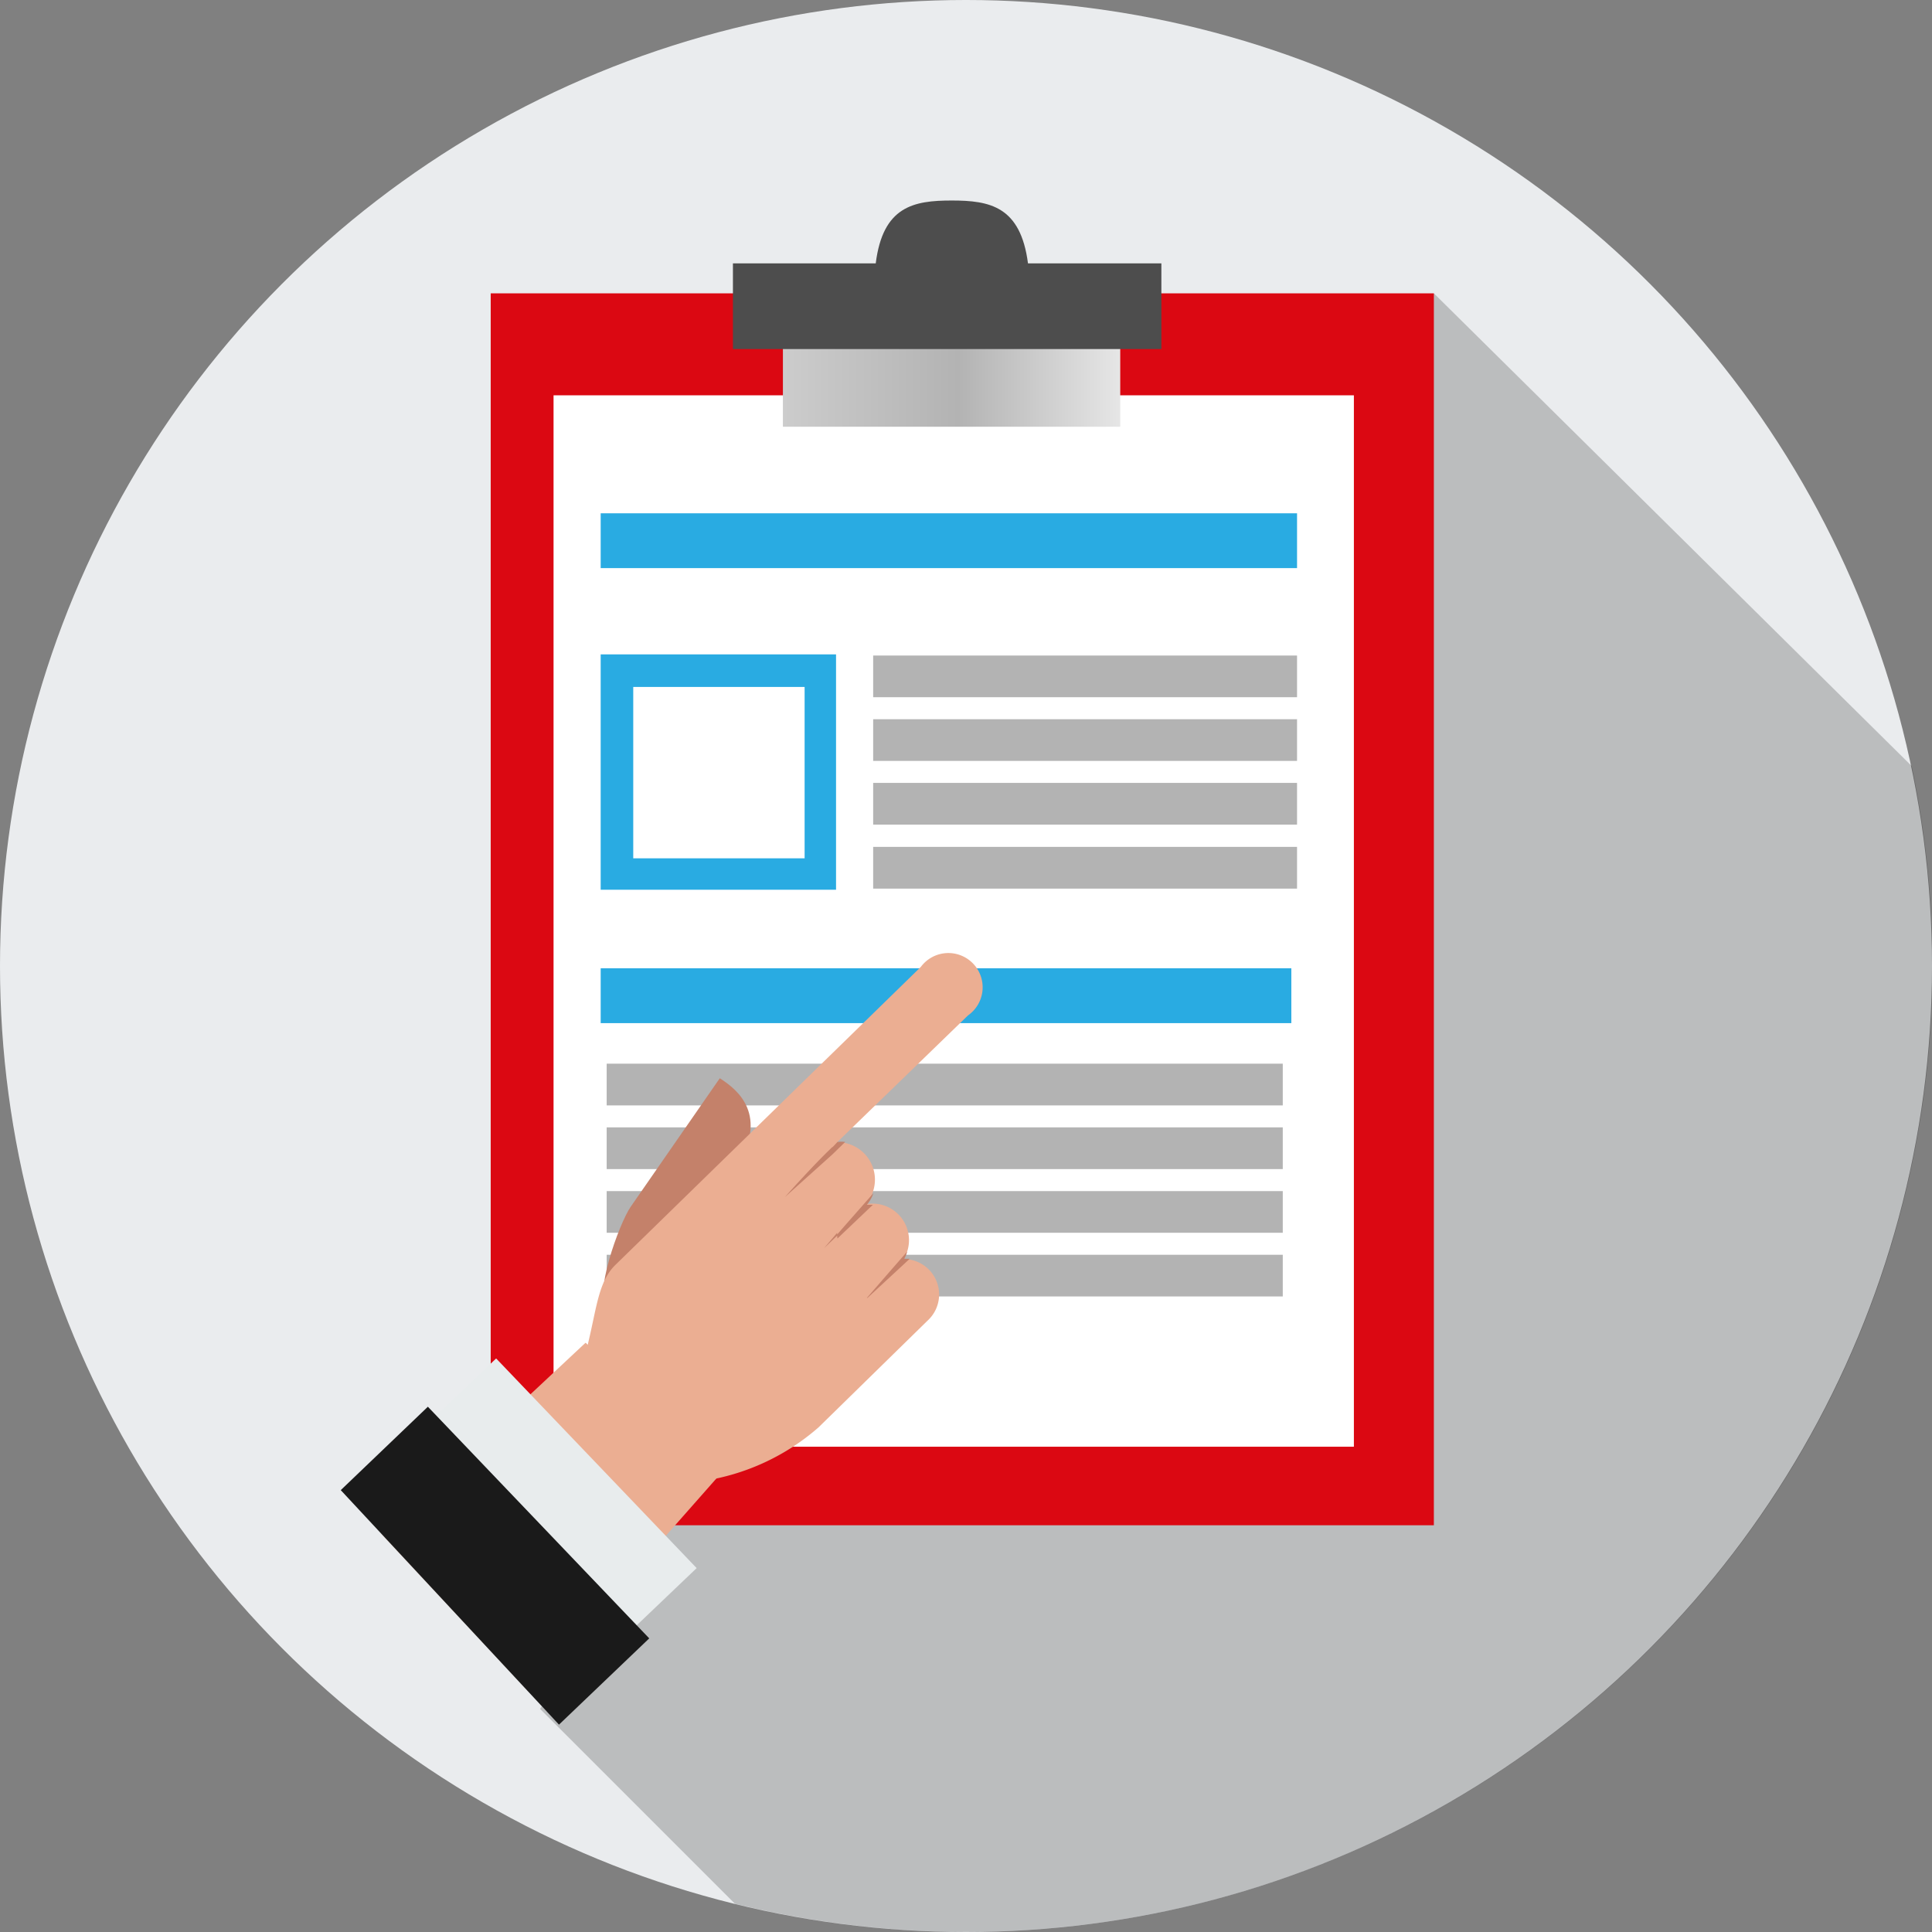 <svg id="slide-2" xmlns="http://www.w3.org/2000/svg" viewBox="0 0 67.64 67.64"><rect x="0" y="0" width="67.64" height="67.64" fill="#808080" stroke="none"/><defs><style>.cls-1{fill:#eaecee;}.cls-2{opacity:0.2;fill:url(#linear-gradient);}.cls-3{fill:#db0812;}.cls-4{fill:#fff;}.cls-5{fill:#29abe2;}.cls-6{fill:#b3b3b3;}.cls-7{fill:url(#Безымянный_градиент_108);}.cls-8{fill:url(#Безымянный_градиент_105);}.cls-9{fill:#ebae92;}.cls-10,.cls-9{fill-rule:evenodd;}.cls-10{fill:#c4816a;}.cls-11{fill:#e8eced;}.cls-12{fill:#1a1a1a;}</style><linearGradient id="linear-gradient" x1="102.43" y1="1029.54" x2="74.58" y2="1008.42" gradientUnits="userSpaceOnUse"><stop offset="0" stop-color="#fff"/><stop offset="1"/></linearGradient><linearGradient id="Безымянный_градиент_108" x1="27.41" y1="12.33" x2="39.23" y2="12.33" gradientUnits="userSpaceOnUse"><stop offset="0" stop-color="#ccc"/><stop offset=".52" stop-color="#b3b3b3"/><stop offset="1" stop-color="#e6e6e6"/></linearGradient><linearGradient id="Безымянный_градиент_105" x1="66" y1="982.4" x2="81" y2="982.4" gradientUnits="userSpaceOnUse"><stop offset="0" stop-color="#4d4d4d"/><stop offset=".52" stop-color="#b3b3b3"/><stop offset="1" stop-color="#333"/></linearGradient></defs><title>icon</title><g id="content"><circle class="cls-1" cx="33.82" cy="33.82" r="33.82"/><path class="cls-2" d="M67.66 33.82a34 34 0 0 0-.73-7L50.2 10.27 18.91 59.83l6.82 6.82a33.82 33.82 0 0 0 41.93-32.83z"/><path class="cls-3" d="M17.18 10.27H50.2V53.4H17.18z"/><path class="cls-4" d="M19.38 13.84H47.4v36.81H19.38z"/><path class="cls-5" d="M21.03 17.97h24.38v1.92H21.03zM21.03 33.9h24.18v1.92H21.03z"/><path class="cls-6" d="M30.57 22.95h14.84v1.46H30.57zM30.57 25.18h14.84v1.46H30.57zM30.57 27.41h14.84v1.46H30.57zM30.57 29.65h14.84v1.46H30.57zM21.24 37.24h23.67v1.46H21.24zM21.24 39.47h23.67v1.46H21.24zM21.24 41.7h23.67v1.46H21.24zM21.24 43.93h23.67v1.46H21.24z"/><path class="cls-5" d="M21.03 22.91v8.24h8.24v-8.24h-8.24zm7.14 7.14h-6v-6h6v6z"/><path class="cls-7" d="M27.41 9.72h11.81v5.22H27.41z"/><path class="cls-8" d="M35.99 9.22c-.26-2-1.34-2.2-2.67-2.2s-2.41.2-2.66 2.2h-5v3h15v-3h-4.67z"/><path class="cls-9" d="M18.5 59.22l6.98-7.91-4.98-4.3-7.15 6.69 5.15 5.52z"/><path class="cls-10" d="M25.2 37.75l-3.12 4.5c-.4.58-1.35 3.18-.8 3.63s2.1-1 2.49-1.63l2-3.32c1.16-1.9.07-2.77-.57-3.18z"/><path class="cls-9" d="M33.89 35.55l-4.58 4.44a1.31 1.31 0 0 1 1 2.17 1.28 1.28 0 0 1 1.33 1.92 1.24 1.24 0 0 1 .83 2.16l-3.81 3.73a7.94 7.94 0 0 1-4.06 1.88c-3 .21-4.36-3.31-4-4.87.29-1.21.36-2.11.93-2.68l10.71-10.45a1.2 1.2 0 1 1 1.65 1.7z"/><path class="cls-10" d="M30.37 45.44l1.48-1.37h-.19a1.28 1.28 0 0 0 .1-.25c-.64.73-1.41 1.62-1.41 1.62zm-1.06-2.15v-.07c.37-.43.88-1 1.27-1.45a1.29 1.29 0 0 1-.23.41h.21l-1.24 1.18zm-.16-2.88v-.25l.17-.18a1 1 0 0 1 .27 0zm0-.25v.25l-1.67 1.5s1-1.13 1.66-1.75zm.16 3v.1l-.46.44z"/><path class="cls-11" d="M19.14 59.91l5.25-5.01-7.02-7.34-5.15 4.92 6.92 7.43z"/><path class="cls-12" d="M19.57 60.38l3.16-3.02-7.75-8.11-3.05 2.92 7.64 8.21z"/></g></svg>
